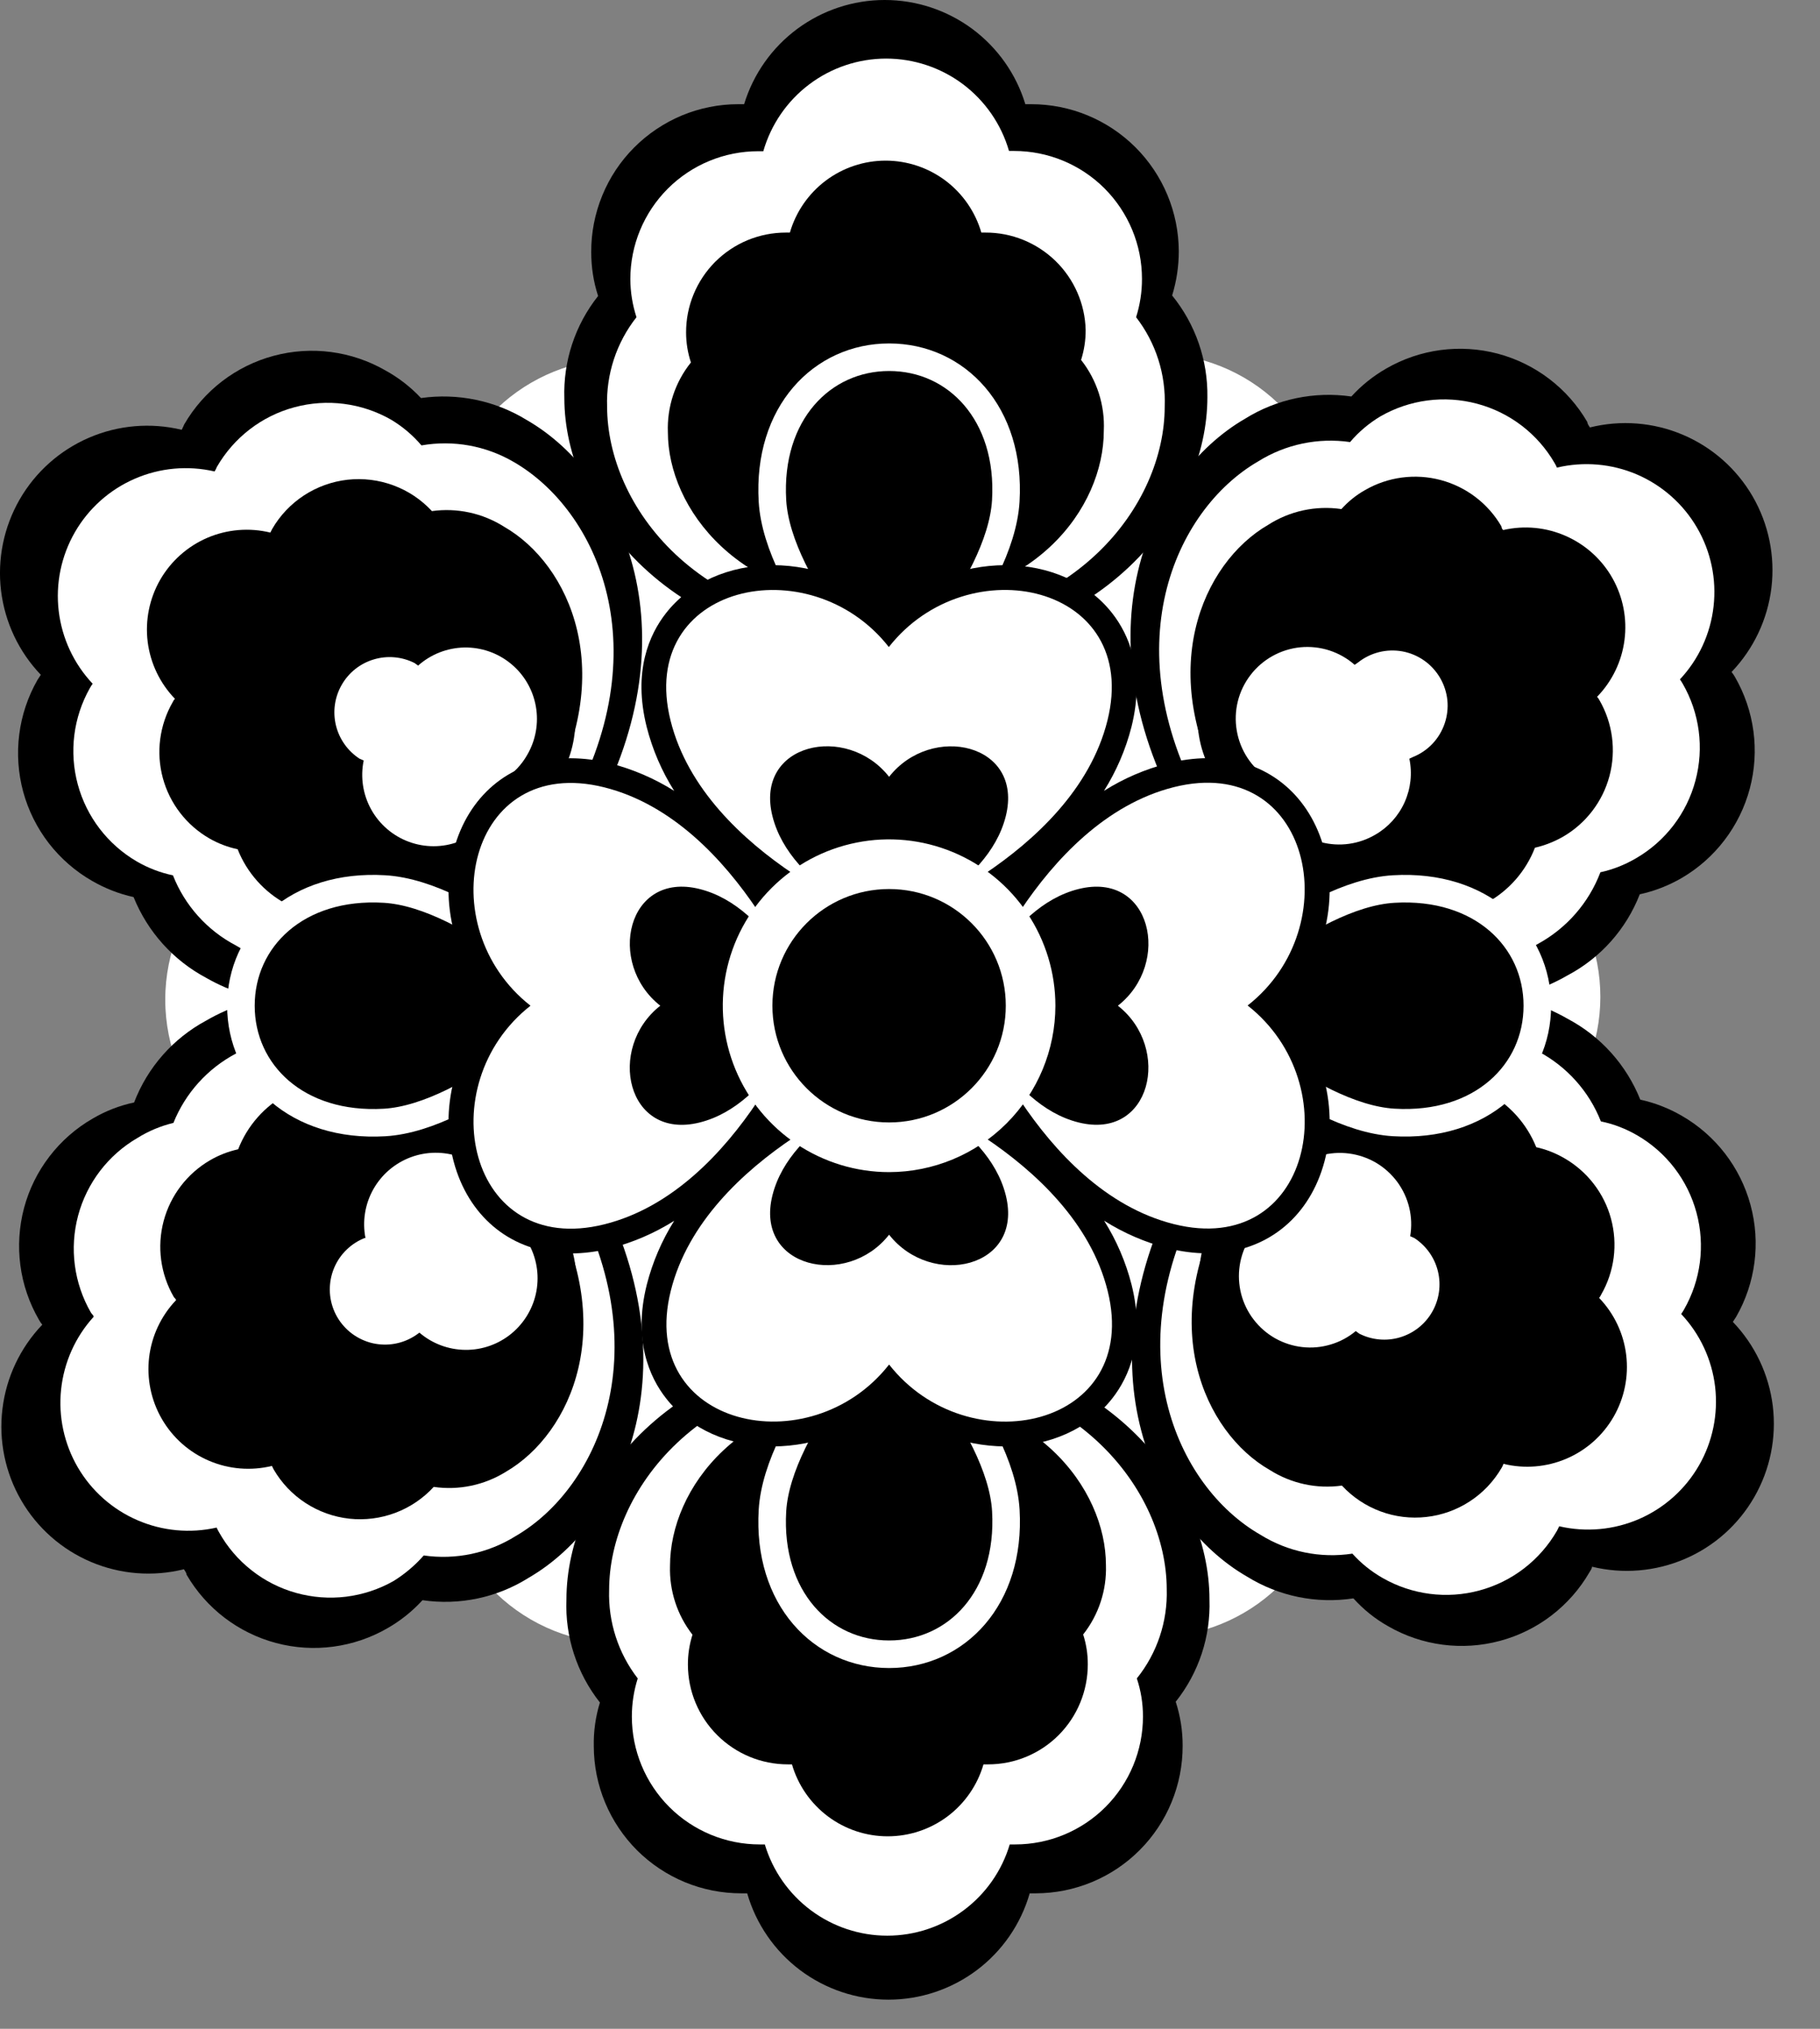 <svg width="35" height="39" viewBox="0 0 35 39" fill="none" xmlns="http://www.w3.org/2000/svg">
<rect x="0" y="0" width="35" height="39" fill="#808080" stroke="none"/>
<path d="M30.776 19.167C30.777 18.283 30.438 17.433 29.83 16.792C29.221 16.151 28.389 15.769 27.506 15.725C27.029 14.285 26.259 12.959 25.245 11.831C25.656 11.044 25.748 10.129 25.501 9.277C25.253 8.424 24.686 7.7 23.918 7.256C23.149 6.812 22.238 6.682 21.376 6.893C20.514 7.104 19.767 7.64 19.291 8.389C18.55 8.235 17.795 8.157 17.039 8.158C16.28 8.162 15.524 8.241 14.782 8.394C14.292 7.677 13.549 7.171 12.702 6.979C11.854 6.787 10.966 6.922 10.214 7.358C9.463 7.793 8.903 8.497 8.649 9.327C8.395 10.158 8.464 11.054 8.842 11.836C7.833 12.978 7.076 14.32 6.62 15.774C5.707 15.774 4.832 16.137 4.186 16.782C3.541 17.428 3.178 18.303 3.178 19.216C3.178 20.129 3.541 21.004 4.186 21.65C4.832 22.295 5.707 22.658 6.62 22.658C7.096 24.1 7.866 25.428 8.882 26.557C8.47 27.343 8.379 28.259 8.626 29.111C8.873 29.964 9.44 30.688 10.209 31.132C10.977 31.576 11.888 31.706 12.75 31.495C13.612 31.284 14.36 30.748 14.836 29.999C15.577 30.149 16.331 30.225 17.088 30.225C17.843 30.209 18.594 30.115 19.33 29.945C19.816 30.671 20.561 31.185 21.412 31.382C22.263 31.58 23.158 31.446 23.914 31.008C24.671 30.57 25.232 29.861 25.485 29.024C25.737 28.188 25.662 27.286 25.274 26.503C26.283 25.37 27.048 24.041 27.521 22.599C28.4 22.551 29.226 22.169 29.832 21.531C30.437 20.892 30.775 20.047 30.776 19.167Z" fill="white"/>
<path d="M23.219 7.637C23.219 9.786 21.252 12.554 17.044 12.554C12.835 12.554 10.853 9.786 10.853 7.657C10.829 6.945 11.059 6.247 11.502 5.69C11.413 5.417 11.369 5.132 11.37 4.844C11.368 4.472 11.441 4.103 11.582 3.759C11.723 3.414 11.931 3.101 12.194 2.837C12.457 2.573 12.769 2.364 13.112 2.22C13.456 2.077 13.825 2.003 14.197 2.003H14.31C14.487 1.423 14.845 0.916 15.332 0.555C15.819 0.195 16.408 -6.10352e-05 17.014 -6.10352e-05C17.62 -6.10352e-05 18.21 0.195 18.697 0.555C19.183 0.916 19.542 1.423 19.718 2.003H19.831C20.582 2.003 21.302 2.3 21.834 2.83C22.366 3.36 22.666 4.079 22.669 4.83C22.669 5.118 22.626 5.405 22.541 5.68C22.99 6.233 23.23 6.925 23.219 7.637Z" fill="black"/>
<path d="M22.398 7.819C22.398 9.683 20.692 12.077 17.044 12.082C13.396 12.087 11.68 9.702 11.675 7.819C11.654 7.197 11.854 6.587 12.24 6.098C12.163 5.862 12.123 5.615 12.122 5.366C12.122 4.714 12.381 4.088 12.842 3.627C13.303 3.166 13.929 2.907 14.581 2.907H14.679C14.826 2.395 15.136 1.943 15.562 1.622C15.987 1.301 16.506 1.127 17.04 1.126C17.573 1.126 18.092 1.299 18.519 1.619C18.945 1.94 19.256 2.39 19.404 2.902H19.502C20.154 2.902 20.78 3.161 21.241 3.622C21.702 4.084 21.961 4.709 21.961 5.361C21.962 5.611 21.923 5.86 21.848 6.098C22.228 6.589 22.423 7.199 22.398 7.819Z" fill="white"/>
<path d="M21.227 8.281C21.227 9.756 19.9 11.61 17.043 11.615C14.187 11.62 12.844 9.751 12.844 8.311C12.825 7.825 12.982 7.348 13.287 6.968C13.226 6.783 13.194 6.589 13.194 6.393C13.193 6.141 13.242 5.891 13.338 5.658C13.434 5.425 13.575 5.213 13.753 5.034C13.931 4.856 14.143 4.714 14.376 4.617C14.609 4.521 14.859 4.471 15.111 4.471H15.19C15.306 4.072 15.548 3.722 15.88 3.472C16.212 3.223 16.616 3.088 17.031 3.088C17.446 3.088 17.85 3.223 18.182 3.472C18.514 3.722 18.756 4.072 18.872 4.471H18.951C19.453 4.469 19.936 4.665 20.297 5.015C20.657 5.365 20.866 5.842 20.878 6.344C20.879 6.539 20.849 6.733 20.79 6.919C21.095 7.306 21.25 7.789 21.227 8.281Z" fill="black"/>
<path d="M17.644 11.615C17.441 11.615 17.239 11.585 17.044 11.526C16.848 11.585 16.644 11.615 16.439 11.615C15.981 11.617 15.533 11.471 15.165 11.198C14.796 10.925 14.525 10.54 14.394 10.101C14.262 9.661 14.276 9.191 14.434 8.76C14.592 8.329 14.885 7.961 15.269 7.711C15.362 7.311 15.587 6.955 15.908 6.7C16.229 6.445 16.627 6.306 17.037 6.306C17.447 6.306 17.845 6.445 18.166 6.7C18.487 6.955 18.712 7.311 18.804 7.711C19.202 7.955 19.508 8.324 19.676 8.76C19.843 9.195 19.862 9.674 19.73 10.122C19.598 10.57 19.322 10.961 18.945 11.237C18.568 11.512 18.111 11.655 17.644 11.644V11.615Z" fill="black"/>
<path d="M18.086 8.188C18.088 8.16 18.088 8.132 18.086 8.104C18.096 7.959 18.076 7.813 18.027 7.676C17.978 7.539 17.901 7.414 17.802 7.307C17.703 7.201 17.583 7.116 17.449 7.058C17.316 7 17.172 6.97 17.026 6.97C16.881 6.97 16.736 7 16.603 7.058C16.47 7.116 16.349 7.201 16.25 7.307C16.151 7.414 16.074 7.539 16.025 7.676C15.977 7.813 15.957 7.959 15.966 8.104C15.964 8.131 15.964 8.157 15.966 8.183C15.654 8.289 15.39 8.504 15.223 8.788C15.055 9.073 14.995 9.408 15.054 9.733C15.113 10.057 15.287 10.35 15.544 10.558C15.801 10.765 16.123 10.873 16.453 10.863C16.661 10.861 16.867 10.813 17.053 10.72C17.241 10.812 17.448 10.861 17.658 10.863C17.985 10.866 18.303 10.752 18.554 10.542C18.804 10.331 18.971 10.038 19.025 9.715C19.078 9.392 19.015 9.061 18.845 8.781C18.675 8.5 18.411 8.29 18.1 8.188H18.086Z" fill="white"/>
<path d="M10.131 8.075C11.995 9.147 13.401 12.244 11.302 15.883C9.202 19.521 5.829 19.865 3.966 18.798C3.332 18.461 2.838 17.911 2.569 17.245C2.289 17.183 2.021 17.078 1.773 16.935C1.45 16.75 1.167 16.504 0.939 16.21C0.711 15.915 0.544 15.579 0.446 15.22C0.349 14.862 0.323 14.487 0.37 14.118C0.417 13.749 0.536 13.393 0.721 13.07L0.785 12.972C0.362 12.53 0.094 11.963 0.02 11.355C-0.053 10.748 0.072 10.134 0.377 9.603C0.682 9.073 1.15 8.656 1.712 8.414C2.274 8.172 2.899 8.119 3.494 8.262C3.512 8.228 3.528 8.194 3.543 8.158C3.919 7.509 4.538 7.034 5.263 6.84C5.989 6.645 6.761 6.747 7.412 7.121C7.667 7.261 7.897 7.44 8.096 7.652C8.803 7.552 9.523 7.701 10.131 8.075Z" fill="black"/>
<path d="M9.88 8.881C11.492 9.811 12.712 12.485 10.893 15.647C9.073 18.808 6.128 19.128 4.535 18.174C3.983 17.885 3.554 17.406 3.326 16.827C3.082 16.776 2.848 16.686 2.632 16.561C2.074 16.236 1.665 15.704 1.496 15.08C1.327 14.456 1.41 13.791 1.728 13.228C1.744 13.199 1.762 13.171 1.782 13.144C1.42 12.76 1.191 12.269 1.129 11.745C1.067 11.221 1.176 10.691 1.439 10.233C1.702 9.775 2.106 9.414 2.59 9.204C3.074 8.993 3.613 8.944 4.127 9.063C4.144 9.035 4.159 9.005 4.171 8.975C4.497 8.411 5.032 7.998 5.661 7.829C6.29 7.659 6.96 7.746 7.525 8.07C7.743 8.201 7.939 8.367 8.105 8.562C8.716 8.455 9.344 8.568 9.88 8.881Z" fill="white"/>
<path d="M9.693 10.125C10.957 10.848 11.911 12.938 10.485 15.416C9.059 17.894 6.777 18.115 5.514 17.382C5.084 17.153 4.749 16.778 4.57 16.325C4.38 16.285 4.197 16.215 4.029 16.119C3.81 15.993 3.618 15.826 3.464 15.626C3.31 15.427 3.197 15.199 3.131 14.955C3.066 14.712 3.048 14.458 3.081 14.208C3.114 13.958 3.195 13.716 3.321 13.498C3.331 13.474 3.346 13.452 3.365 13.434C3.076 13.135 2.892 12.751 2.84 12.338C2.789 11.925 2.873 11.507 3.08 11.146C3.287 10.786 3.606 10.502 3.988 10.338C4.37 10.175 4.795 10.139 5.199 10.238L5.234 10.169C5.384 9.909 5.594 9.688 5.846 9.523C6.097 9.359 6.384 9.256 6.683 9.222C6.982 9.189 7.285 9.226 7.567 9.331C7.849 9.435 8.102 9.605 8.306 9.825C8.79 9.758 9.281 9.864 9.693 10.125Z" fill="black"/>
<path d="M10.79 14.894C10.687 15.075 10.56 15.241 10.411 15.386C10.364 15.585 10.287 15.775 10.185 15.952C9.957 16.349 9.607 16.662 9.186 16.843C8.766 17.025 8.298 17.067 7.853 16.961C7.407 16.855 7.008 16.609 6.714 16.258C6.42 15.906 6.247 15.47 6.222 15.012C5.918 14.735 5.717 14.362 5.654 13.955C5.59 13.548 5.668 13.132 5.873 12.775C6.078 12.418 6.399 12.141 6.782 11.991C7.166 11.841 7.589 11.826 7.982 11.949C8.39 11.745 8.853 11.677 9.302 11.756C9.751 11.834 10.163 12.055 10.478 12.385C10.792 12.716 10.992 13.138 11.048 13.591C11.104 14.043 11.014 14.502 10.79 14.899V14.894Z" fill="black"/>
<path d="M8.041 12.795L7.973 12.746C7.73 12.623 7.449 12.598 7.189 12.676C6.928 12.753 6.707 12.928 6.572 13.164C6.436 13.4 6.396 13.678 6.46 13.943C6.524 14.207 6.687 14.437 6.915 14.585L6.994 14.619C6.928 14.94 6.979 15.274 7.138 15.56C7.297 15.847 7.553 16.067 7.86 16.181C8.167 16.295 8.505 16.296 8.813 16.182C9.12 16.069 9.377 15.849 9.536 15.563C9.639 15.381 9.7 15.177 9.713 14.968C9.887 14.852 10.032 14.698 10.136 14.516C10.302 14.234 10.362 13.902 10.305 13.58C10.248 13.258 10.078 12.966 9.825 12.759C9.572 12.551 9.254 12.441 8.927 12.447C8.6 12.454 8.286 12.577 8.041 12.795Z" fill="white"/>
<path d="M3.965 19.619C5.824 18.538 9.197 18.862 11.311 22.506C13.425 26.149 12.029 29.252 10.17 30.328C9.562 30.712 8.836 30.865 8.125 30.761C7.931 30.973 7.705 31.154 7.456 31.297C6.807 31.673 6.034 31.777 5.309 31.584C4.583 31.391 3.964 30.918 3.587 30.269C3.587 30.235 3.557 30.2 3.537 30.166C2.942 30.314 2.315 30.265 1.751 30.026C1.186 29.787 0.715 29.371 0.407 28.84C0.1 28.31 -0.027 27.694 0.047 27.085C0.12 26.476 0.389 25.908 0.813 25.465C0.789 25.436 0.768 25.405 0.75 25.372C0.563 25.05 0.441 24.695 0.392 24.326C0.343 23.957 0.367 23.582 0.462 23.223C0.558 22.863 0.724 22.526 0.951 22.231C1.177 21.936 1.46 21.688 1.782 21.503C2.029 21.357 2.298 21.253 2.579 21.193C2.837 20.519 3.329 19.961 3.965 19.619Z" fill="black"/>
<path d="M4.535 20.254C6.128 19.32 9.078 19.619 10.902 22.756C12.726 25.893 11.527 28.593 9.919 29.527C9.392 29.857 8.765 29.99 8.149 29.901C7.981 30.092 7.785 30.258 7.569 30.392C7.287 30.552 6.976 30.654 6.654 30.694C6.333 30.733 6.006 30.708 5.694 30.621C5.382 30.534 5.09 30.386 4.836 30.185C4.581 29.985 4.369 29.736 4.211 29.453C4.194 29.425 4.179 29.395 4.166 29.365C3.656 29.481 3.122 29.431 2.642 29.223C2.161 29.015 1.76 28.659 1.496 28.207C1.233 27.755 1.12 27.231 1.175 26.71C1.23 26.19 1.449 25.7 1.801 25.313C1.801 25.284 1.762 25.259 1.747 25.23C1.422 24.666 1.334 23.997 1.502 23.368C1.67 22.74 2.08 22.203 2.642 21.876C2.856 21.742 3.09 21.645 3.335 21.586C3.565 21.014 3.99 20.542 4.535 20.254Z" fill="white"/>
<path d="M5.519 21.031C6.783 20.303 9.069 20.539 10.5 22.997C11.931 25.456 10.991 27.56 9.728 28.293C9.314 28.55 8.823 28.653 8.341 28.583C8.137 28.805 7.884 28.976 7.602 29.082C7.32 29.188 7.017 29.226 6.718 29.194C6.418 29.161 6.131 29.058 5.878 28.894C5.625 28.73 5.415 28.509 5.263 28.248L5.229 28.18C4.826 28.278 4.402 28.244 4.021 28.081C3.639 27.919 3.321 27.637 3.113 27.278C2.905 26.919 2.819 26.502 2.868 26.09C2.918 25.678 3.099 25.294 3.385 24.994C3.385 24.969 3.351 24.949 3.341 24.93C3.086 24.489 3.016 23.965 3.147 23.472C3.278 22.98 3.599 22.56 4.039 22.304C4.207 22.206 4.39 22.135 4.58 22.093C4.757 21.638 5.09 21.262 5.519 21.031Z" fill="black"/>
<path d="M10.199 22.471C10.304 22.655 10.379 22.854 10.42 23.061C10.572 23.205 10.701 23.371 10.804 23.553C11.029 23.949 11.121 24.407 11.067 24.86C11.012 25.312 10.813 25.735 10.499 26.066C10.186 26.397 9.774 26.618 9.325 26.697C8.876 26.775 8.413 26.707 8.006 26.503C7.613 26.628 7.19 26.614 6.805 26.466C6.421 26.317 6.099 26.041 5.893 25.685C5.686 25.328 5.608 24.912 5.67 24.505C5.733 24.097 5.932 23.723 6.236 23.445C6.26 22.987 6.431 22.549 6.724 22.196C7.017 21.843 7.417 21.595 7.863 21.488C8.309 21.382 8.777 21.422 9.198 21.604C9.619 21.785 9.97 22.098 10.199 22.496V22.471Z" fill="black"/>
<path d="M7.009 23.799L6.935 23.833C6.804 23.897 6.689 23.988 6.594 24.099C6.5 24.21 6.43 24.339 6.388 24.478C6.346 24.617 6.333 24.764 6.349 24.908C6.366 25.053 6.412 25.192 6.485 25.318C6.558 25.444 6.656 25.553 6.773 25.64C6.89 25.726 7.024 25.788 7.165 25.821C7.307 25.853 7.454 25.857 7.597 25.83C7.74 25.804 7.876 25.748 7.997 25.667L8.066 25.618C8.312 25.829 8.625 25.946 8.95 25.949C9.274 25.952 9.589 25.84 9.839 25.633C10.089 25.425 10.258 25.137 10.316 24.818C10.374 24.498 10.317 24.169 10.155 23.887C10.047 23.709 9.901 23.556 9.728 23.44C9.72 23.232 9.666 23.029 9.57 22.845C9.407 22.564 9.149 22.349 8.843 22.24C8.536 22.13 8.201 22.133 7.896 22.247C7.591 22.362 7.337 22.58 7.178 22.864C7.019 23.148 6.966 23.479 7.028 23.799H7.009Z" fill="white"/>
<path d="M10.893 30.746C10.893 28.598 12.86 25.829 17.069 25.829C21.277 25.829 23.259 28.578 23.259 30.746C23.284 31.458 23.054 32.156 22.61 32.713C22.699 32.986 22.744 33.272 22.743 33.559C22.744 33.93 22.672 34.299 22.531 34.642C22.39 34.986 22.182 35.299 21.92 35.562C21.658 35.826 21.346 36.035 21.003 36.178C20.66 36.321 20.292 36.395 19.92 36.396H19.802C19.633 36.985 19.276 37.503 18.786 37.872C18.296 38.24 17.699 38.44 17.086 38.44C16.473 38.44 15.876 38.24 15.386 37.872C14.896 37.503 14.539 36.985 14.369 36.396H14.256C13.884 36.396 13.516 36.324 13.172 36.182C12.828 36.04 12.516 35.832 12.252 35.57C11.989 35.307 11.78 34.995 11.637 34.652C11.494 34.309 11.42 33.941 11.419 33.569C11.413 33.284 11.453 33 11.537 32.728C11.093 32.166 10.864 31.463 10.893 30.746Z" fill="black"/>
<path d="M11.714 30.564C11.714 28.701 13.42 26.306 17.068 26.301C20.716 26.296 22.432 28.681 22.437 30.544C22.457 31.168 22.253 31.779 21.862 32.265C21.941 32.501 21.981 32.749 21.98 32.998C21.98 33.65 21.721 34.275 21.26 34.736C20.799 35.197 20.174 35.456 19.522 35.456H19.418C19.267 35.963 18.956 36.407 18.531 36.723C18.107 37.039 17.592 37.21 17.063 37.21C16.534 37.21 16.019 37.039 15.595 36.723C15.171 36.407 14.86 35.963 14.708 35.456H14.61C13.958 35.456 13.332 35.197 12.871 34.736C12.41 34.275 12.151 33.65 12.151 32.998C12.151 32.749 12.189 32.502 12.264 32.265C11.889 31.779 11.694 31.178 11.714 30.564Z" fill="white"/>
<path d="M12.885 30.102C12.885 28.627 14.217 26.773 17.069 26.768C19.921 26.764 21.268 28.627 21.268 30.087C21.284 30.569 21.129 31.041 20.83 31.42C20.89 31.606 20.92 31.8 20.919 31.995C20.919 32.247 20.87 32.497 20.774 32.73C20.678 32.964 20.537 33.175 20.359 33.354C20.181 33.533 19.969 33.674 19.736 33.771C19.503 33.868 19.253 33.917 19.001 33.917H18.913C18.797 34.316 18.555 34.666 18.223 34.916C17.891 35.165 17.487 35.3 17.071 35.3C16.656 35.3 16.252 35.165 15.92 34.916C15.588 34.666 15.346 34.316 15.23 33.917H15.151C14.642 33.917 14.154 33.715 13.794 33.356C13.433 32.997 13.23 32.509 13.229 32C13.228 31.805 13.258 31.61 13.317 31.425C13.023 31.048 12.87 30.58 12.885 30.102Z" fill="black"/>
<path d="M16.454 26.768C16.657 26.768 16.859 26.798 17.054 26.857C17.25 26.798 17.454 26.768 17.659 26.768C18.117 26.766 18.565 26.912 18.933 27.185C19.302 27.458 19.573 27.843 19.704 28.283C19.836 28.722 19.822 29.192 19.664 29.623C19.506 30.054 19.213 30.422 18.829 30.672C18.736 31.072 18.511 31.428 18.19 31.683C17.869 31.939 17.471 32.078 17.061 32.078C16.651 32.078 16.253 31.939 15.932 31.683C15.611 31.428 15.386 31.072 15.294 30.672C14.896 30.428 14.59 30.059 14.422 29.624C14.255 29.188 14.236 28.709 14.368 28.261C14.5 27.814 14.776 27.422 15.153 27.147C15.53 26.872 15.987 26.728 16.454 26.739V26.768Z" fill="black"/>
<path d="M16.026 30.196C16.024 30.224 16.024 30.252 16.026 30.279C16.016 30.424 16.036 30.57 16.085 30.707C16.134 30.845 16.21 30.97 16.309 31.076C16.409 31.183 16.529 31.268 16.663 31.326C16.796 31.384 16.94 31.413 17.086 31.413C17.231 31.413 17.375 31.384 17.509 31.326C17.642 31.268 17.762 31.183 17.862 31.076C17.961 30.97 18.038 30.845 18.086 30.707C18.135 30.57 18.155 30.424 18.145 30.279C18.148 30.252 18.148 30.224 18.145 30.196C18.323 30.135 18.486 30.039 18.625 29.913C18.765 29.786 18.876 29.633 18.953 29.462C19.031 29.29 19.072 29.105 19.075 28.917C19.078 28.73 19.042 28.543 18.97 28.37C18.897 28.196 18.79 28.04 18.655 27.909C18.52 27.779 18.359 27.678 18.183 27.612C18.007 27.546 17.82 27.517 17.632 27.527C17.445 27.537 17.261 27.585 17.093 27.668C16.895 27.569 16.675 27.519 16.454 27.521C16.126 27.518 15.809 27.632 15.558 27.842C15.307 28.053 15.14 28.346 15.087 28.669C15.033 28.992 15.097 29.323 15.267 29.603C15.436 29.883 15.7 30.093 16.011 30.196H16.026Z" fill="white"/>
<path d="M23.982 30.308C22.123 29.237 20.717 26.154 22.817 22.501C24.916 18.847 28.284 18.513 30.148 19.585C30.783 19.921 31.277 20.472 31.544 21.139C31.824 21.2 32.093 21.305 32.34 21.448C32.992 21.822 33.468 22.439 33.664 23.164C33.861 23.889 33.761 24.662 33.388 25.313L33.324 25.411C33.748 25.853 34.017 26.42 34.092 27.027C34.166 27.635 34.041 28.25 33.735 28.781C33.43 29.311 32.961 29.729 32.398 29.969C31.835 30.21 31.209 30.262 30.615 30.117C30.615 30.156 30.585 30.191 30.566 30.225C30.189 30.875 29.57 31.349 28.845 31.543C28.12 31.738 27.347 31.637 26.696 31.262C26.445 31.121 26.22 30.94 26.027 30.726C25.318 30.834 24.593 30.686 23.982 30.308Z" fill="black"/>
<path d="M24.237 29.502C22.619 28.573 21.4 25.898 23.219 22.737C25.038 19.575 27.964 19.295 29.577 20.209C30.128 20.499 30.558 20.977 30.786 21.557C31.03 21.607 31.264 21.697 31.48 21.822C32.044 22.147 32.456 22.683 32.625 23.312C32.795 23.94 32.708 24.61 32.384 25.175C32.368 25.204 32.35 25.232 32.33 25.259C32.692 25.643 32.921 26.134 32.983 26.658C33.044 27.182 32.936 27.712 32.673 28.17C32.41 28.628 32.006 28.989 31.522 29.2C31.038 29.41 30.499 29.459 29.985 29.34L29.941 29.428C29.615 29.992 29.08 30.405 28.451 30.574C27.822 30.744 27.152 30.657 26.587 30.333C26.37 30.209 26.174 30.052 26.007 29.866C25.393 29.96 24.765 29.831 24.237 29.502Z" fill="white"/>
<path d="M24.42 28.259C23.156 27.536 22.202 25.441 23.628 22.968C25.054 20.495 27.335 20.264 28.599 21.001C29.027 21.23 29.362 21.603 29.543 22.053C29.733 22.095 29.916 22.167 30.084 22.265C30.302 22.39 30.494 22.558 30.648 22.757C30.802 22.957 30.916 23.185 30.981 23.428C31.047 23.672 31.064 23.926 31.032 24.176C30.999 24.426 30.918 24.667 30.792 24.886C30.782 24.909 30.768 24.93 30.752 24.95C31.04 25.249 31.223 25.634 31.273 26.046C31.323 26.458 31.238 26.876 31.031 27.235C30.824 27.595 30.505 27.878 30.123 28.041C29.741 28.204 29.317 28.239 28.913 28.14C28.904 28.166 28.893 28.191 28.879 28.214C28.728 28.474 28.519 28.696 28.267 28.86C28.015 29.025 27.728 29.128 27.429 29.161C27.131 29.195 26.828 29.158 26.546 29.053C26.264 28.948 26.011 28.779 25.806 28.558C25.323 28.626 24.832 28.519 24.42 28.259Z" fill="black"/>
<path d="M23.337 23.489C23.439 23.308 23.567 23.143 23.716 22.997C23.763 22.799 23.839 22.608 23.942 22.432C24.169 22.032 24.519 21.717 24.94 21.534C25.361 21.351 25.831 21.308 26.278 21.414C26.725 21.52 27.125 21.768 27.42 22.121C27.714 22.474 27.886 22.912 27.91 23.371C28.21 23.651 28.406 24.023 28.467 24.429C28.528 24.835 28.45 25.249 28.245 25.604C28.04 25.96 27.721 26.235 27.34 26.386C26.958 26.537 26.537 26.553 26.145 26.434C25.737 26.638 25.274 26.706 24.825 26.628C24.375 26.549 23.963 26.329 23.649 25.998C23.334 25.668 23.134 25.245 23.078 24.793C23.022 24.34 23.113 23.881 23.337 23.484V23.489Z" fill="black"/>
<path d="M26.072 25.588L26.141 25.638C26.383 25.761 26.664 25.786 26.924 25.708C27.185 25.63 27.406 25.455 27.541 25.22C27.677 24.984 27.717 24.705 27.653 24.441C27.589 24.176 27.426 23.947 27.198 23.799L27.119 23.764C27.15 23.582 27.144 23.396 27.101 23.216C27.058 23.036 26.979 22.867 26.869 22.718C26.759 22.57 26.62 22.445 26.461 22.351C26.301 22.258 26.125 22.198 25.941 22.174C25.758 22.15 25.572 22.164 25.394 22.214C25.216 22.265 25.05 22.35 24.906 22.466C24.762 22.582 24.643 22.726 24.556 22.889C24.469 23.052 24.416 23.231 24.4 23.415C24.25 23.522 24.123 23.659 24.027 23.816C23.931 23.973 23.867 24.148 23.84 24.33C23.813 24.512 23.823 24.698 23.869 24.877C23.916 25.055 23.997 25.222 24.11 25.368C24.222 25.514 24.363 25.636 24.523 25.727C24.684 25.817 24.861 25.875 25.044 25.895C25.227 25.916 25.413 25.899 25.589 25.846C25.766 25.794 25.93 25.706 26.072 25.588Z" fill="white"/>
<path d="M30.147 18.749C28.289 19.826 24.916 19.506 22.802 15.858C20.687 12.21 22.084 9.127 23.942 8.05C24.552 7.67 25.277 7.519 25.988 7.622C26.181 7.41 26.407 7.229 26.656 7.086C27.306 6.71 28.078 6.607 28.804 6.799C29.529 6.992 30.149 7.465 30.526 8.114C30.526 8.148 30.555 8.183 30.575 8.217C31.17 8.069 31.797 8.118 32.361 8.357C32.926 8.596 33.398 9.013 33.705 9.543C34.012 10.073 34.139 10.69 34.066 11.298C33.992 11.907 33.723 12.475 33.299 12.918C33.323 12.947 33.344 12.978 33.363 13.011C33.739 13.661 33.843 14.433 33.65 15.159C33.457 15.884 32.984 16.504 32.335 16.881C32.086 17.025 31.815 17.13 31.534 17.191C31.274 17.86 30.782 18.413 30.147 18.749Z" fill="black"/>
<path d="M29.577 18.144C27.964 19.078 25.039 18.798 23.21 15.637C21.381 12.475 22.585 9.805 24.193 8.871C24.72 8.541 25.348 8.409 25.963 8.498C26.128 8.303 26.325 8.137 26.543 8.006C27.107 7.681 27.776 7.593 28.405 7.761C29.033 7.928 29.57 8.338 29.896 8.901C29.913 8.929 29.928 8.959 29.941 8.989C30.455 8.867 30.994 8.913 31.48 9.121C31.965 9.33 32.371 9.689 32.636 10.146C32.902 10.603 33.013 11.133 32.953 11.658C32.894 12.183 32.667 12.675 32.306 13.06C32.325 13.087 32.344 13.115 32.36 13.144C32.685 13.707 32.773 14.377 32.605 15.005C32.438 15.634 32.028 16.17 31.465 16.497C31.251 16.623 31.019 16.715 30.777 16.768C30.554 17.355 30.128 17.843 29.577 18.144Z" fill="white"/>
<path d="M28.594 17.353C27.331 18.081 25.044 17.845 23.613 15.386C22.183 12.928 23.122 10.823 24.385 10.091C24.803 9.822 25.305 9.714 25.796 9.786C25.927 9.641 26.079 9.518 26.249 9.422C26.69 9.167 27.214 9.097 27.706 9.228C28.198 9.359 28.619 9.68 28.874 10.12C28.874 10.12 28.874 10.165 28.909 10.189C29.312 10.096 29.735 10.136 30.113 10.304C30.492 10.471 30.807 10.756 31.01 11.117C31.213 11.478 31.294 11.895 31.24 12.305C31.187 12.716 31.002 13.098 30.713 13.395C30.731 13.414 30.746 13.436 30.758 13.459C31.013 13.9 31.082 14.424 30.952 14.916C30.821 15.408 30.5 15.828 30.059 16.084C29.89 16.18 29.708 16.252 29.518 16.296C29.344 16.746 29.017 17.12 28.594 17.353Z" fill="black"/>
<path d="M23.913 15.912C23.809 15.737 23.735 15.546 23.691 15.347C23.54 15.203 23.41 15.037 23.308 14.855C23.082 14.459 22.99 14.001 23.045 13.548C23.099 13.096 23.299 12.673 23.612 12.342C23.926 12.011 24.337 11.79 24.787 11.712C25.235 11.633 25.698 11.701 26.105 11.905C26.497 11.781 26.92 11.794 27.304 11.942C27.688 12.09 28.009 12.365 28.216 12.721C28.423 13.076 28.502 13.492 28.441 13.899C28.38 14.305 28.182 14.679 27.88 14.959C27.856 15.416 27.684 15.854 27.391 16.207C27.097 16.559 26.698 16.808 26.252 16.915C25.806 17.022 25.337 16.982 24.916 16.802C24.494 16.621 24.142 16.309 23.913 15.912Z" fill="black"/>
<path d="M27.103 14.585L27.177 14.55C27.318 14.493 27.445 14.406 27.55 14.295C27.654 14.184 27.733 14.052 27.782 13.908C27.831 13.764 27.849 13.611 27.834 13.459C27.818 13.308 27.77 13.161 27.693 13.03C27.616 12.899 27.512 12.785 27.388 12.698C27.263 12.61 27.121 12.55 26.971 12.522C26.822 12.495 26.668 12.499 26.52 12.536C26.372 12.573 26.234 12.641 26.115 12.736L26.051 12.78C25.909 12.655 25.743 12.561 25.564 12.503C25.384 12.445 25.194 12.425 25.006 12.443C24.818 12.462 24.636 12.519 24.471 12.611C24.306 12.703 24.161 12.828 24.047 12.978C23.932 13.128 23.849 13.3 23.804 13.483C23.759 13.667 23.752 13.858 23.784 14.044C23.815 14.23 23.885 14.408 23.988 14.566C24.092 14.724 24.226 14.86 24.384 14.963C24.398 15.171 24.458 15.373 24.561 15.553C24.747 15.868 25.05 16.097 25.404 16.189C25.758 16.282 26.134 16.23 26.449 16.045C26.698 15.901 26.895 15.683 27.012 15.421C27.13 15.158 27.162 14.866 27.103 14.585Z" fill="white"/>
<path d="M14.526 23.607C14.133 23.381 13.816 23.045 13.613 22.64C13.41 22.236 13.331 21.78 13.385 21.33C13.296 21.291 13.209 21.247 13.125 21.198C12.818 21.023 12.556 20.78 12.359 20.488C12.161 20.196 12.034 19.862 11.986 19.512C11.939 19.163 11.972 18.807 12.085 18.473C12.197 18.138 12.384 17.834 12.633 17.584C12.844 17.372 13.094 17.205 13.371 17.092C13.312 16.665 13.376 16.23 13.553 15.836C13.73 15.443 14.015 15.108 14.374 14.868C14.732 14.629 15.152 14.495 15.583 14.482C16.014 14.47 16.44 14.578 16.812 14.796C16.896 14.844 16.976 14.896 17.053 14.953C17.413 14.676 17.847 14.511 18.3 14.48C18.754 14.449 19.206 14.553 19.6 14.779C19.995 15.004 20.313 15.341 20.516 15.748C20.719 16.154 20.797 16.612 20.741 17.063C20.83 17.102 20.917 17.146 21.002 17.195C21.373 17.408 21.678 17.721 21.882 18.098C22.086 18.475 22.18 18.901 22.155 19.329C22.129 19.757 21.985 20.169 21.738 20.519C21.49 20.869 21.15 21.143 20.756 21.311C20.794 21.608 20.776 21.91 20.701 22.201C20.625 22.493 20.492 22.768 20.308 23.008C20.125 23.249 19.896 23.451 19.635 23.602C19.283 23.802 18.886 23.908 18.482 23.908C18.077 23.908 17.68 23.802 17.329 23.602C17.245 23.552 17.165 23.498 17.088 23.44C16.726 23.72 16.289 23.885 15.832 23.915C15.376 23.945 14.921 23.837 14.526 23.607Z" fill="black"/>
<path d="M19.847 20.795C20.272 20.795 20.68 20.626 20.981 20.325C21.281 20.024 21.45 19.617 21.45 19.192C21.45 18.767 21.281 18.359 20.981 18.058C20.68 17.758 20.272 17.589 19.847 17.589C20.059 17.22 20.115 16.782 20.003 16.372C19.891 15.961 19.621 15.612 19.252 15.401C18.883 15.19 18.445 15.134 18.035 15.245C17.625 15.357 17.276 15.627 17.064 15.996C16.85 15.628 16.498 15.361 16.086 15.252C15.675 15.144 15.237 15.204 14.869 15.418C14.501 15.633 14.234 15.984 14.126 16.396C14.017 16.808 14.077 17.246 14.291 17.613C13.866 17.613 13.459 17.782 13.158 18.083C12.857 18.384 12.688 18.791 12.688 19.216C12.688 19.641 12.857 20.049 13.158 20.35C13.459 20.65 13.866 20.819 14.291 20.819C14.096 21.187 14.052 21.616 14.168 22.016C14.284 22.416 14.552 22.755 14.913 22.962C15.275 23.168 15.703 23.226 16.106 23.122C16.509 23.019 16.857 22.762 17.074 22.407C17.18 22.589 17.321 22.749 17.488 22.877C17.656 23.004 17.847 23.098 18.05 23.152C18.254 23.205 18.466 23.219 18.675 23.191C18.884 23.162 19.085 23.093 19.267 22.988C19.449 22.882 19.609 22.741 19.736 22.573C19.864 22.406 19.957 22.215 20.011 22.011C20.065 21.808 20.078 21.595 20.05 21.387C20.022 21.178 19.953 20.977 19.847 20.795Z" fill="black"/>
<path d="M18.775 20.175C18.679 20.348 18.556 20.503 18.411 20.637C18.158 20.876 17.846 21.043 17.508 21.121C17.169 21.2 16.816 21.187 16.484 21.085C16.339 21.044 16.2 20.984 16.071 20.908C15.939 20.836 15.819 20.747 15.712 20.642C15.456 20.407 15.268 20.109 15.165 19.777C15.062 19.445 15.049 19.093 15.127 18.754C15.167 18.562 15.239 18.378 15.338 18.209C15.434 18.036 15.557 17.88 15.702 17.746C15.955 17.508 16.267 17.341 16.605 17.263C16.944 17.184 17.297 17.197 17.629 17.299C17.772 17.339 17.909 17.397 18.037 17.471C18.167 17.547 18.289 17.636 18.401 17.736C18.737 18.041 18.958 18.451 19.026 18.899C19.094 19.347 19.005 19.805 18.775 20.195V20.175Z" fill="black"/>
<path d="M17.059 20.013C17.512 20.013 17.88 19.645 17.88 19.192C17.88 18.738 17.512 18.37 17.059 18.37C16.605 18.37 16.238 18.738 16.238 19.192C16.238 19.645 16.605 20.013 17.059 20.013Z" fill="white"/>
<path d="M19.07 17.323C19.003 17.444 18.906 17.544 18.789 17.617C18.672 17.689 18.538 17.73 18.401 17.736C18.289 17.636 18.167 17.547 18.037 17.471C17.909 17.396 17.772 17.339 17.629 17.299C17.561 17.174 17.526 17.033 17.528 16.89C17.531 16.748 17.57 16.608 17.643 16.486C17.716 16.363 17.819 16.262 17.943 16.191C18.067 16.12 18.207 16.083 18.349 16.083C18.492 16.083 18.632 16.12 18.756 16.191C18.88 16.262 18.983 16.363 19.056 16.486C19.128 16.608 19.168 16.748 19.17 16.89C19.173 17.033 19.138 17.174 19.07 17.299V17.323Z" fill="black"/>
<path d="M16.454 17.299C16.167 17.388 15.905 17.541 15.687 17.746C15.55 17.742 15.416 17.703 15.298 17.632C15.18 17.562 15.082 17.462 15.013 17.343C14.941 17.22 14.902 17.081 14.9 16.938C14.899 16.796 14.934 16.655 15.003 16.531C15.072 16.406 15.172 16.301 15.293 16.227C15.415 16.153 15.554 16.111 15.696 16.107C15.839 16.103 15.98 16.135 16.106 16.202C16.232 16.269 16.338 16.367 16.415 16.487C16.491 16.608 16.535 16.746 16.542 16.888C16.549 17.03 16.518 17.172 16.454 17.299Z" fill="black"/>
<path d="M15.126 19.644C15.054 19.761 14.952 19.857 14.832 19.924C14.711 19.99 14.575 20.024 14.438 20.023C14.296 20.023 14.156 19.986 14.032 19.915C13.908 19.845 13.805 19.744 13.732 19.622C13.659 19.499 13.62 19.36 13.617 19.218C13.614 19.076 13.648 18.935 13.716 18.81C13.784 18.685 13.883 18.579 14.004 18.504C14.125 18.429 14.263 18.387 14.405 18.381C14.547 18.375 14.689 18.407 14.815 18.472C14.941 18.538 15.049 18.635 15.126 18.754C15.058 19.047 15.058 19.351 15.126 19.644Z" fill="black"/>
<path d="M16.454 21.871C16.405 21.974 16.336 22.066 16.25 22.14C16.164 22.215 16.064 22.271 15.956 22.306C15.847 22.34 15.733 22.351 15.62 22.339C15.506 22.327 15.397 22.292 15.298 22.235C15.199 22.179 15.113 22.103 15.045 22.012C14.977 21.92 14.929 21.816 14.903 21.705C14.877 21.594 14.874 21.479 14.895 21.367C14.916 21.256 14.96 21.149 15.023 21.055C15.093 20.936 15.191 20.836 15.308 20.764C15.426 20.692 15.559 20.65 15.697 20.642C15.804 20.747 15.924 20.836 16.056 20.907C16.185 20.984 16.324 21.043 16.469 21.084C16.533 21.206 16.565 21.342 16.562 21.48C16.56 21.617 16.523 21.752 16.454 21.871Z" fill="black"/>
<path d="M18.79 22.166C18.601 22.276 18.377 22.306 18.166 22.251C17.955 22.195 17.775 22.059 17.664 21.871C17.598 21.751 17.563 21.616 17.563 21.478C17.563 21.34 17.598 21.205 17.664 21.085C17.947 20.994 18.206 20.841 18.421 20.637C18.558 20.641 18.692 20.681 18.81 20.751C18.928 20.822 19.026 20.921 19.095 21.04C19.149 21.134 19.184 21.238 19.199 21.345C19.213 21.453 19.205 21.562 19.177 21.667C19.149 21.771 19.1 21.87 19.034 21.955C18.967 22.041 18.884 22.113 18.79 22.166Z" fill="black"/>
<path d="M19.679 20.003C19.542 20.005 19.406 19.972 19.286 19.907C19.165 19.841 19.064 19.746 18.991 19.629C19.057 19.336 19.057 19.032 18.991 18.739C19.063 18.622 19.165 18.526 19.285 18.458C19.406 18.391 19.541 18.356 19.679 18.356C19.887 18.372 20.08 18.466 20.222 18.618C20.363 18.771 20.441 18.971 20.441 19.179C20.441 19.387 20.363 19.588 20.222 19.741C20.08 19.893 19.887 19.987 19.679 20.003Z" fill="black"/>
<path d="M17.099 6.867C18.392 6.867 19.442 7.947 19.342 9.63C19.242 11.313 17.099 13.497 17.099 13.497C17.099 13.497 14.954 11.315 14.855 9.63C14.756 7.945 15.809 6.867 17.099 6.867Z" fill="black" stroke="white" stroke-width="0.53" stroke-miterlimit="10" stroke-linecap="round"/>
<path d="M4.633 19.333C4.633 18.04 5.713 16.989 7.395 17.09C9.078 17.19 11.263 19.333 11.263 19.333C11.263 19.333 9.08 21.479 7.395 21.578C5.71 21.676 4.633 20.624 4.633 19.333Z" fill="black" stroke="white" stroke-width="0.53" stroke-miterlimit="10" stroke-linecap="round"/>
<path d="M17.099 31.8C15.806 31.8 14.755 30.72 14.855 29.037C14.956 27.355 17.099 25.17 17.099 25.17C17.099 25.17 19.245 27.352 19.343 29.037C19.44 30.723 18.39 31.8 17.099 31.8Z" fill="black" stroke="white" stroke-width="0.53" stroke-miterlimit="10" stroke-linecap="round"/>
<path d="M29.564 19.333C29.564 20.626 28.485 21.677 26.802 21.577C25.119 21.477 22.935 19.333 22.935 19.333C22.935 19.333 25.117 17.188 26.802 17.09C28.487 16.991 29.564 18.043 29.564 19.333Z" fill="black" stroke="white" stroke-width="0.53" stroke-miterlimit="10" stroke-linecap="round"/>
<path d="M24.693 19.334C25.487 18.465 25.783 17.222 25.411 16.145C25.072 15.162 24.254 14.574 23.224 14.574C22.966 14.576 22.71 14.61 22.46 14.674C22.025 14.785 21.61 14.963 21.23 15.203C21.469 14.823 21.648 14.408 21.759 13.973C22.026 12.903 21.706 12.195 21.39 11.79C20.93 11.201 20.178 10.864 19.326 10.864C18.5 10.869 17.706 11.181 17.097 11.74C16.489 11.181 15.694 10.869 14.869 10.864C14.016 10.864 13.264 11.201 12.805 11.79C12.489 12.195 12.168 12.901 12.436 13.973C12.547 14.408 12.725 14.823 12.965 15.203C12.585 14.964 12.17 14.786 11.735 14.674C11.486 14.61 11.23 14.577 10.972 14.576C9.942 14.576 9.124 15.163 8.784 16.147C8.413 17.223 8.709 18.466 9.504 19.335C8.709 20.205 8.413 21.447 8.784 22.524C9.125 23.508 9.942 24.096 10.972 24.096C11.23 24.094 11.486 24.061 11.735 23.997C12.17 23.886 12.585 23.707 12.965 23.468C12.727 23.848 12.549 24.262 12.438 24.696C12.171 25.765 12.491 26.474 12.807 26.878C13.267 27.468 14.019 27.805 14.871 27.805C15.697 27.8 16.491 27.488 17.099 26.929C17.708 27.487 18.503 27.799 19.328 27.805C20.18 27.805 20.933 27.468 21.393 26.878C21.708 26.474 22.029 25.768 21.761 24.696C21.65 24.261 21.472 23.846 21.233 23.466C21.612 23.705 22.026 23.884 22.46 23.995C22.71 24.059 22.966 24.092 23.223 24.094C24.254 24.094 25.071 23.506 25.411 22.523C25.783 21.446 25.487 20.203 24.693 19.334Z" fill="black"/>
<path d="M17.045 17.791C17.045 17.791 20.64 16.479 21.296 13.855C21.953 11.232 18.619 10.496 17.093 12.438C15.572 10.498 12.239 11.231 12.896 13.855C13.552 16.48 17.146 17.791 17.146 17.791" fill="white"/>
<path d="M17.057 17.791C17.057 17.791 19.94 16.741 20.467 14.634C20.993 12.527 18.32 11.939 17.099 13.497C15.878 11.939 13.205 12.527 13.731 14.634C14.257 16.74 17.141 17.791 17.141 17.791" fill="white"/>
<path d="M17.071 17.791C17.071 17.791 18.992 17.09 19.342 15.69C19.692 14.29 17.912 13.895 17.098 14.933C16.285 13.895 14.504 14.286 14.855 15.69C15.206 17.094 17.127 17.791 17.127 17.791" fill="black"/>
<path d="M15.556 19.386C15.556 19.386 14.243 15.791 11.62 15.135C8.997 14.48 8.261 17.811 10.202 19.333C8.263 20.856 8.996 24.188 11.62 23.536C14.244 22.884 15.556 19.285 15.556 19.285" fill="white"/>
<path d="M15.556 19.376C15.556 19.376 14.505 16.491 12.398 15.965C10.291 15.439 9.703 18.113 11.262 19.333C9.703 20.555 10.292 23.228 12.398 22.702C14.504 22.176 15.556 19.291 15.556 19.291" fill="white"/>
<path d="M15.556 19.361C15.556 19.361 14.855 17.44 13.455 17.09C12.055 16.739 11.66 18.52 12.698 19.333C11.66 20.147 12.051 21.928 13.455 21.578C14.859 21.228 15.556 19.306 15.556 19.306" fill="black"/>
<path d="M17.151 20.876C17.151 20.876 13.556 22.188 12.9 24.812C12.245 27.436 15.576 28.171 17.098 26.231C18.621 28.171 21.953 27.439 21.301 24.815C20.649 22.19 17.05 20.878 17.05 20.878" fill="white"/>
<path d="M17.141 20.876C17.141 20.876 14.257 21.927 13.731 24.034C13.205 26.141 15.878 26.728 17.099 25.17C18.32 26.728 20.994 26.14 20.467 24.034C19.94 21.928 17.057 20.876 17.057 20.876" fill="white"/>
<path d="M17.127 20.876C17.127 20.876 15.206 21.578 14.855 22.977C14.504 24.377 16.285 24.772 17.098 23.735C17.912 24.772 19.693 24.381 19.342 22.977C18.991 21.573 17.071 20.876 17.071 20.876" fill="black"/>
<path d="M18.64 19.281C18.64 19.281 19.952 22.876 22.576 23.532C25.201 24.188 25.935 20.856 23.993 19.329C25.933 17.807 25.201 14.475 22.576 15.131C19.952 15.788 18.64 19.382 18.64 19.382" fill="white"/>
<path d="M18.64 19.291C18.64 19.291 19.691 22.175 21.798 22.701C23.905 23.227 24.492 20.555 22.934 19.333C24.492 18.113 23.904 15.439 21.798 15.965C19.692 16.491 18.64 19.375 18.64 19.375" fill="white"/>
<path d="M18.64 19.306C18.64 19.306 19.341 21.227 20.741 21.577C22.142 21.927 22.536 20.147 21.498 19.333C22.536 18.52 22.145 16.74 20.741 17.09C19.338 17.44 18.64 19.362 18.64 19.362" fill="black"/>
<path d="M17.098 22.532C16.465 22.532 15.847 22.344 15.321 21.993C14.795 21.641 14.385 21.142 14.143 20.557C13.901 19.973 13.838 19.33 13.961 18.709C14.084 18.089 14.389 17.519 14.836 17.072C15.283 16.625 15.853 16.32 16.474 16.197C17.094 16.073 17.737 16.137 18.321 16.379C18.906 16.621 19.405 17.031 19.757 17.557C20.108 18.083 20.296 18.701 20.296 19.334C20.295 20.181 19.958 20.994 19.358 21.594C18.759 22.194 17.945 22.531 17.098 22.532Z" fill="white"/>
<path d="M17.098 21.577C18.337 21.577 19.342 20.572 19.342 19.333C19.342 18.094 18.337 17.09 17.098 17.09C15.859 17.09 14.854 18.094 14.854 19.333C14.854 20.572 15.859 21.577 17.098 21.577Z" fill="black"/>
</svg>
